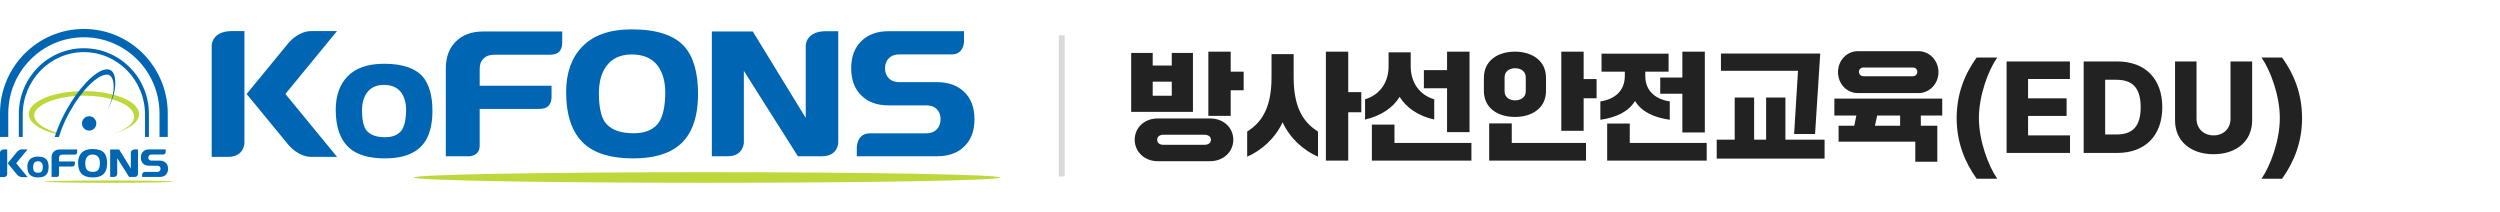 <svg width="425" height="36" viewBox="0 0 425 36" fill="none" xmlns="http://www.w3.org/2000/svg">
<g clip-path="url(#clip0_594_1096)">
<path d="M27.115 23.282V19.296C27.115 15.714 25.678 12.479 23.349 10.134C21.02 7.786 17.81 6.337 14.259 6.337C10.705 6.337 7.496 7.786 5.17 10.134C2.843 12.482 1.406 15.717 1.406 19.296V23.282H0V19.296C0 11.359 6.385 4.923 14.259 4.923C22.134 4.923 28.518 11.359 28.518 19.296V23.282H27.115Z" fill="#0066B3"/>
<path d="M14.259 8.198C8.154 8.198 3.206 13.186 3.206 19.34V23.282H3.861V19.513C3.861 13.629 8.517 8.862 14.259 8.862C20.001 8.862 24.653 13.629 24.657 19.513V23.282H25.312V19.34C25.312 13.186 20.364 8.198 14.259 8.198Z" fill="#0066B3"/>
<path d="M4.877 19.393C4.877 17.352 8.634 15.677 13.425 15.504L14.419 15.491C16.407 15.504 18.244 15.777 19.748 16.229L19.973 16.301C22.204 17.014 23.641 18.137 23.641 19.399C23.641 20.777 21.933 21.983 19.355 22.681C21.444 22.033 22.801 20.994 22.801 19.827C22.801 18.767 21.687 17.814 19.921 17.163L19.752 17.101C18.268 16.58 16.355 16.267 14.265 16.267C14.13 16.267 13.994 16.267 13.862 16.273L12.905 16.313C9.413 16.546 6.625 17.662 5.908 19.092C5.837 19.25 5.277 20.643 7.951 21.896C8.988 22.38 9.748 22.607 10.182 22.706C10.163 22.777 10.148 22.845 10.13 22.917C9.816 22.87 9.686 22.833 9.173 22.678C9.173 22.678 9.133 22.666 9.062 22.647C6.545 21.946 4.883 20.752 4.883 19.396L4.877 19.393Z" fill="#BED73A"/>
<path d="M15.758 19.917C15.173 19.582 14.432 19.79 14.099 20.379C13.767 20.968 13.973 21.716 14.558 22.048C15.142 22.383 15.884 22.175 16.216 21.586C16.549 20.996 16.343 20.249 15.758 19.914V19.917Z" fill="#0066B3"/>
<path d="M19.536 13.286C19.518 13.137 19.487 13 19.45 12.873C19.447 12.854 19.441 12.836 19.438 12.82C19.438 12.82 19.438 12.817 19.434 12.814C19.299 12.374 19.071 12.054 18.733 11.896C17.797 11.456 16.268 12.321 14.653 14.021L14.493 14.194C13.428 15.351 12.332 16.862 11.357 18.596L10.886 19.471C10.194 20.807 9.662 22.11 9.305 23.286H10.019C10.296 22.337 10.702 21.291 11.228 20.212L11.662 19.362C11.723 19.244 11.788 19.126 11.856 19.008C12.871 17.178 14.034 15.615 15.139 14.498L15.268 14.371C15.754 13.893 16.228 13.506 16.674 13.22C17.074 12.969 17.748 12.622 18.33 12.69C18.373 12.696 18.41 12.706 18.45 12.715C19.471 13.016 19.85 15.565 18.207 18.779C18.207 18.779 19.958 15.903 19.539 13.286H19.536Z" fill="#0066B3"/>
<path d="M0.76 25.395C0.009 25.395 0 25.922 0 25.922V30.106H0.612C1.215 30.106 1.225 29.597 1.225 29.588V25.395H0.76Z" fill="#0066B3"/>
<path d="M22.853 30.081H21.948C21.948 30.081 20.12 27.19 19.924 26.883V29.566C19.924 29.566 19.914 30.081 19.314 30.081H18.727V25.41H20.259C20.259 25.41 22.047 28.328 22.241 28.648V25.925C22.241 25.925 22.25 25.4 22.998 25.4H23.459V29.569C23.459 29.569 23.45 30.084 22.85 30.084" fill="#0066B3"/>
<path d="M4.692 25.395H3.699C3.643 25.395 3.228 25.413 2.846 25.878L1.308 27.752L2.846 29.625C3.225 30.087 3.643 30.106 3.699 30.109H4.692L2.757 27.752L4.692 25.398V25.395Z" fill="#0066B3"/>
<path d="M15.736 25.329C14.912 25.329 14.271 25.546 13.859 25.993C13.478 26.387 13.271 26.961 13.271 27.674C13.271 28.555 13.496 29.2 13.939 29.606C14.333 29.972 14.961 30.162 15.776 30.162C16.524 30.162 17.093 30.003 17.484 29.684C17.967 29.299 18.21 28.645 18.21 27.745C18.21 26.942 18.035 26.35 17.699 25.974C17.315 25.549 16.659 25.332 15.736 25.332V25.329ZM16.767 28.775C16.582 29.07 16.256 29.219 15.804 29.219C15.265 29.219 14.899 29.07 14.705 28.775C14.57 28.546 14.499 28.201 14.499 27.724C14.499 27.308 14.588 26.973 14.764 26.725C14.979 26.418 15.305 26.269 15.727 26.269C16.149 26.269 16.475 26.399 16.69 26.675C16.887 26.933 16.985 27.268 16.985 27.705C16.985 28.17 16.905 28.536 16.77 28.775H16.767Z" fill="#0066B3"/>
<path d="M7.893 27.091C7.613 26.777 7.13 26.619 6.453 26.619C5.847 26.619 5.379 26.777 5.077 27.106C4.797 27.395 4.646 27.816 4.646 28.341C4.646 28.986 4.813 29.46 5.136 29.758C5.425 30.025 5.883 30.164 6.484 30.164C7.031 30.164 7.45 30.047 7.736 29.814C8.09 29.532 8.268 29.051 8.268 28.393C8.268 27.804 8.139 27.37 7.893 27.094V27.091ZM7.136 29.076C7.013 29.271 6.797 29.37 6.496 29.37C6.136 29.37 5.896 29.271 5.763 29.076C5.674 28.924 5.625 28.694 5.625 28.378C5.625 28.102 5.683 27.878 5.8 27.714C5.945 27.509 6.16 27.41 6.44 27.41C6.72 27.41 6.936 27.497 7.08 27.68C7.21 27.851 7.277 28.074 7.277 28.365C7.277 28.676 7.225 28.918 7.133 29.076H7.136Z" fill="#0066B3"/>
<path d="M10.17 25.41C9.742 25.41 9.401 25.534 9.145 25.782C8.89 26.027 8.764 26.372 8.767 26.8V30.084H9.644C9.644 30.084 10.034 30.084 10.034 29.691V28.31H12.244H12.278C12.558 28.31 12.721 28.171 12.724 27.882V27.87V27.445H10.031V26.803C10.031 26.645 10.081 26.524 10.173 26.431C10.268 26.334 10.398 26.282 10.573 26.282H12.675C12.955 26.282 13.115 26.142 13.121 25.851V25.838V25.413H10.167L10.17 25.41Z" fill="#0066B3"/>
<path d="M28.183 27.677C27.93 27.429 27.582 27.305 27.158 27.305H25.755C25.576 27.305 25.45 27.255 25.355 27.159C25.262 27.066 25.213 26.942 25.213 26.784C25.213 26.626 25.262 26.502 25.355 26.412C25.45 26.316 25.576 26.266 25.755 26.266H27.724C28.145 26.266 28.17 25.816 28.17 25.816V25.398H25.349C24.921 25.398 24.579 25.521 24.324 25.77C24.068 26.015 23.945 26.359 23.945 26.787C23.945 27.215 24.072 27.556 24.324 27.808C24.576 28.056 24.921 28.177 25.349 28.177H26.764C26.933 28.177 27.059 28.223 27.152 28.316C27.247 28.412 27.293 28.533 27.293 28.692C27.293 28.85 27.247 28.974 27.152 29.073C27.059 29.169 26.933 29.219 26.764 29.222H24.644C24.155 29.222 24.158 29.752 24.158 29.752V30.081H27.164C27.589 30.081 27.933 29.96 28.189 29.712C28.444 29.467 28.567 29.123 28.567 28.695C28.567 28.267 28.444 27.925 28.189 27.677H28.183Z" fill="#0066B3"/>
<path d="M29.515 30.878C29.515 30.987 24.601 31.077 18.542 31.077C12.483 31.077 7.569 30.987 7.569 30.878C7.569 30.77 12.483 30.68 18.542 30.68C24.601 30.68 29.515 30.77 29.515 30.878Z" fill="#BED73A"/>
<path d="M39.445 5.28C36.032 5.28 35.989 7.675 35.989 7.675V26.667H38.774C41.51 26.667 41.553 24.359 41.553 24.312V5.28H39.448H39.445Z" fill="#0066B3"/>
<path d="M139.746 26.564H135.644C135.644 26.564 127.348 13.444 126.456 12.048V24.225C126.456 24.272 126.416 26.564 123.693 26.564H121.016V5.351H127.973C127.973 5.351 136.087 18.605 136.976 20.05V7.687C136.976 7.687 137.023 5.302 140.414 5.302H142.506V24.222C142.506 24.269 142.463 26.561 139.746 26.561" fill="#0066B3"/>
<path d="M57.295 5.28H52.778C52.532 5.28 50.636 5.367 48.91 7.47L41.925 15.975L48.91 24.48C50.636 26.58 52.532 26.667 52.778 26.67H57.295L48.516 15.975L57.295 5.28Z" fill="#0066B3"/>
<path d="M107.439 4.988C103.691 4.988 100.789 5.978 98.918 8.006C97.18 9.799 96.241 12.408 96.241 15.64C96.241 19.641 97.266 22.569 99.275 24.411C101.06 26.071 103.909 26.927 107.611 26.927C111.002 26.927 113.584 26.204 115.368 24.765C117.556 23.016 118.667 20.05 118.667 15.959C118.667 12.318 117.867 9.628 116.353 7.913C114.611 5.981 111.627 4.991 107.436 4.991L107.439 4.988ZM112.116 20.637C111.27 21.98 109.799 22.653 107.743 22.653C105.294 22.653 103.642 21.98 102.752 20.637C102.131 19.601 101.814 18.028 101.814 15.866C101.814 13.983 102.217 12.451 103.017 11.328C103.999 9.932 105.472 9.259 107.386 9.259C109.3 9.259 110.777 9.849 111.756 11.105C112.648 12.274 113.094 13.8 113.094 15.779C113.094 17.892 112.738 19.554 112.113 20.64L112.116 20.637Z" fill="#0066B3"/>
<path d="M71.819 12.981C70.542 11.564 68.354 10.838 65.28 10.838C62.532 10.838 60.406 11.564 59.033 13.046C57.759 14.361 57.073 16.275 57.073 18.645C57.073 21.579 57.824 23.726 59.298 25.078C60.606 26.294 62.695 26.924 65.409 26.924C67.895 26.924 69.791 26.393 71.099 25.338C72.702 24.054 73.517 21.88 73.517 18.881C73.517 16.21 72.93 14.237 71.819 12.981ZM68.388 21.989C67.828 22.882 66.849 23.326 65.486 23.326C63.858 23.326 62.763 22.879 62.169 21.989C61.76 21.3 61.544 20.255 61.544 18.819C61.544 17.569 61.815 16.551 62.344 15.807C62.997 14.88 63.975 14.433 65.246 14.433C66.517 14.433 67.498 14.824 68.148 15.658C68.742 16.436 69.037 17.448 69.037 18.763C69.037 20.165 68.8 21.269 68.385 21.989H68.388Z" fill="#0066B3"/>
<path d="M82.161 5.352C80.222 5.348 78.662 5.907 77.511 7.042C76.357 8.159 75.785 9.716 75.788 11.654V26.564H79.776C79.776 26.564 81.545 26.555 81.545 24.781V18.515H91.577L91.731 18.509C93.007 18.521 93.737 17.876 93.758 16.561L93.764 16.505V14.573H81.548V11.661C81.548 10.944 81.773 10.386 82.188 9.973C82.616 9.533 83.201 9.3 84.004 9.3H93.546C94.82 9.303 95.549 8.664 95.571 7.346L95.577 7.287V5.352H82.161Z" fill="#0066B3"/>
<path d="M163.941 15.649C162.79 14.523 161.215 13.965 159.285 13.965H152.91C152.1 13.965 151.522 13.745 151.094 13.307C150.679 12.892 150.454 12.318 150.454 11.608C150.454 10.891 150.679 10.33 151.094 9.914C151.525 9.474 152.104 9.244 152.91 9.244H161.855C163.763 9.244 163.883 7.2 163.883 7.2V5.302H151.073C149.134 5.299 147.574 5.857 146.423 6.992C145.269 8.109 144.7 9.666 144.703 11.608C144.703 13.549 145.272 15.103 146.423 16.235C147.574 17.358 149.134 17.92 151.073 17.916H157.495C158.267 17.916 158.833 18.131 159.255 18.555C159.685 18.987 159.895 19.545 159.895 20.265C159.895 20.984 159.685 21.546 159.255 21.992C158.83 22.43 158.261 22.659 157.495 22.662H147.869C145.651 22.662 145.654 25.072 145.654 25.072V26.564H159.298C161.221 26.564 162.793 26.021 163.944 24.883C165.098 23.766 165.667 22.215 165.661 20.265C165.664 18.323 165.098 16.769 163.941 15.649Z" fill="#0066B3"/>
<path d="M170 30.174C170 30.673 147.694 31.073 120.176 31.073C92.657 31.073 70.355 30.67 70.355 30.174C70.355 29.678 92.66 29.274 120.176 29.274C147.691 29.274 170 29.678 170 30.174Z" fill="#BED73A"/>
</g>
<rect x="180" y="6" width="1" height="24" fill="#D9D9D9"/>
<path d="M209.22 19.7H205.42V8.78H209.22V12.18H211.42V15.34H209.22V19.7ZM202.8 19.02H192.3V9H195.96V11.14H199.2V9H202.8V19.02ZM195.96 13.88V16.28H199.2V13.88H195.96ZM192.9 23.76C192.9 21.64 194.62 20.14 196.78 20.14H205.74C207.94 20.14 209.66 21.64 209.66 23.76C209.66 25.84 207.94 27.4 205.74 27.4H196.78C194.62 27.4 192.9 25.84 192.9 23.76ZM197.8 24.62H204.72C205.42 24.62 205.86 24.3 205.86 23.76C205.86 23.24 205.42 22.9 204.72 22.9H197.8C197.14 22.9 196.72 23.24 196.72 23.76C196.72 24.3 197.14 24.62 197.8 24.62ZM229.2 27.3H225.4V8.78H229.2V15.66H231.42V19.08H229.2V27.3ZM212.02 26.64V22.38C214.16 20.98 216.16 18.8 216.16 13.14V9.2H219.92V13.14C219.92 18.8 221.92 20.98 224.06 22.38V26.64C221.54 25.54 219.28 23.48 218.04 20.78C216.8 23.48 214.52 25.54 212.02 26.64ZM246 15H242.06V11.92H246V8.78H249.82V22.46H246V15ZM232.06 20.32V16.88C234.68 16.08 236.06 13.9 236.06 11.28V8.9H239.82V11.44C239.88 13.98 241.24 16.12 243.82 16.88V20.32C241.12 19.72 239.08 18.32 237.94 16.46C236.82 18.32 234.72 19.72 232.06 20.32ZM250.14 27.3H233.22V21.18H237.06V24.3H250.14V27.3ZM257.54 19.88C254.64 19.88 252.26 18.38 252.26 15.46V13.22C252.26 10.3 254.64 8.78 257.54 8.78C260.44 8.78 262.82 10.3 262.82 13.22V15.46C262.82 18.38 260.44 19.88 257.54 19.88ZM269.22 22.24H265.42V8.78H269.22V13.44H271.42V16.7H269.22V22.24ZM257.58 17.06C258.6 17.06 259.38 16.5 259.38 15.52V13.14C259.38 12.18 258.6 11.6 257.58 11.6C256.54 11.6 255.78 12.18 255.78 13.14V15.52C255.78 16.5 256.54 17.06 257.58 17.06ZM269.62 27.3H253.16V20.98H257V24.3H269.62V27.3ZM286 15.94H282.24V13.18H286V8.78H289.82V22.52H286V15.94ZM272.06 20.36V17.24C274.4 16.9 276.22 15.54 276.22 12.88V12.18H272.26V9.12H283.66V12.18H279.7V13.02C279.74 15.56 281.56 16.9 283.86 17.24V20.36C281.22 19.98 279.08 19.04 277.96 17.16C276.82 19.04 274.68 19.98 272.06 20.36ZM290.14 27.3H273.22V21H277.06V24.3H290.14V27.3ZM308.56 22.78H305L305.66 12.04H292.56V9.1H309.44L308.56 22.78ZM310.18 26.96H291.84V23.74H294.9V16.58H298.2V23.74H300.24V16.58H303.52V23.74H310.18V26.96ZM326.16 15.82H315.82C313.96 15.82 312.46 14.26 312.46 12.26C312.46 10.28 313.96 8.7 315.82 8.7H326.16C328 8.7 329.54 10.28 329.54 12.26C329.54 14.26 328 15.82 326.16 15.82ZM325.2 11.48H316.78C316.36 11.48 316.02 11.78 316.02 12.22C316.02 12.64 316.36 12.96 316.78 12.96H325.2C325.62 12.96 325.94 12.64 325.94 12.22C325.94 11.78 325.62 11.48 325.2 11.48ZM330.18 16.76V19.64H326.54V21.38H329.34V27.5H325.6V24.08H312.56V21.38H315.22L315.58 19.64H311.84V16.76H330.18ZM319.12 19.64L318.74 21.38H323.02V19.64H319.12Z" fill="#222222"/>
<path d="M332.633 20.07C332.633 16.031 333.943 12.68 336.027 9.779H339.529C338.025 11.928 336.414 16.203 336.414 20.07C336.414 23.938 338.025 28.213 339.529 30.383H336.027C333.943 27.461 332.633 24.109 332.633 20.07ZM341.119 26V10.445H351.883V13.432H344.771V16.719H351.324V19.705H344.771V23.014H351.904V26H341.119ZM359.918 26H354.225V10.445H359.918C364.666 10.445 367.588 13.367 367.588 18.223C367.588 23.078 364.666 26 359.918 26ZM357.877 22.863H359.789C362.453 22.863 363.914 21.596 363.914 18.223C363.914 14.85 362.453 13.56 359.746 13.56H357.877V22.863ZM379.189 10.445H382.863V20.479C382.863 23.959 380.221 26.215 376.311 26.215C372.379 26.215 369.758 23.959 369.758 20.479V10.445H373.41V20.178C373.41 21.832 374.592 23.014 376.311 23.014C378.029 23.014 379.189 21.832 379.189 20.178V10.445ZM391.35 20.07C391.35 24.109 390.039 27.461 387.955 30.383H384.453C385.957 28.213 387.568 23.938 387.568 20.07C387.568 16.203 385.957 11.928 384.453 9.779H387.955C390.039 12.68 391.35 16.031 391.35 20.07Z" fill="#222222"/>
<defs>
<clipPath id="clip0_594_1096">
<rect width="170" height="26.154" fill="white" transform="translate(0 4.923)"/>
</clipPath>
</defs>
</svg>
